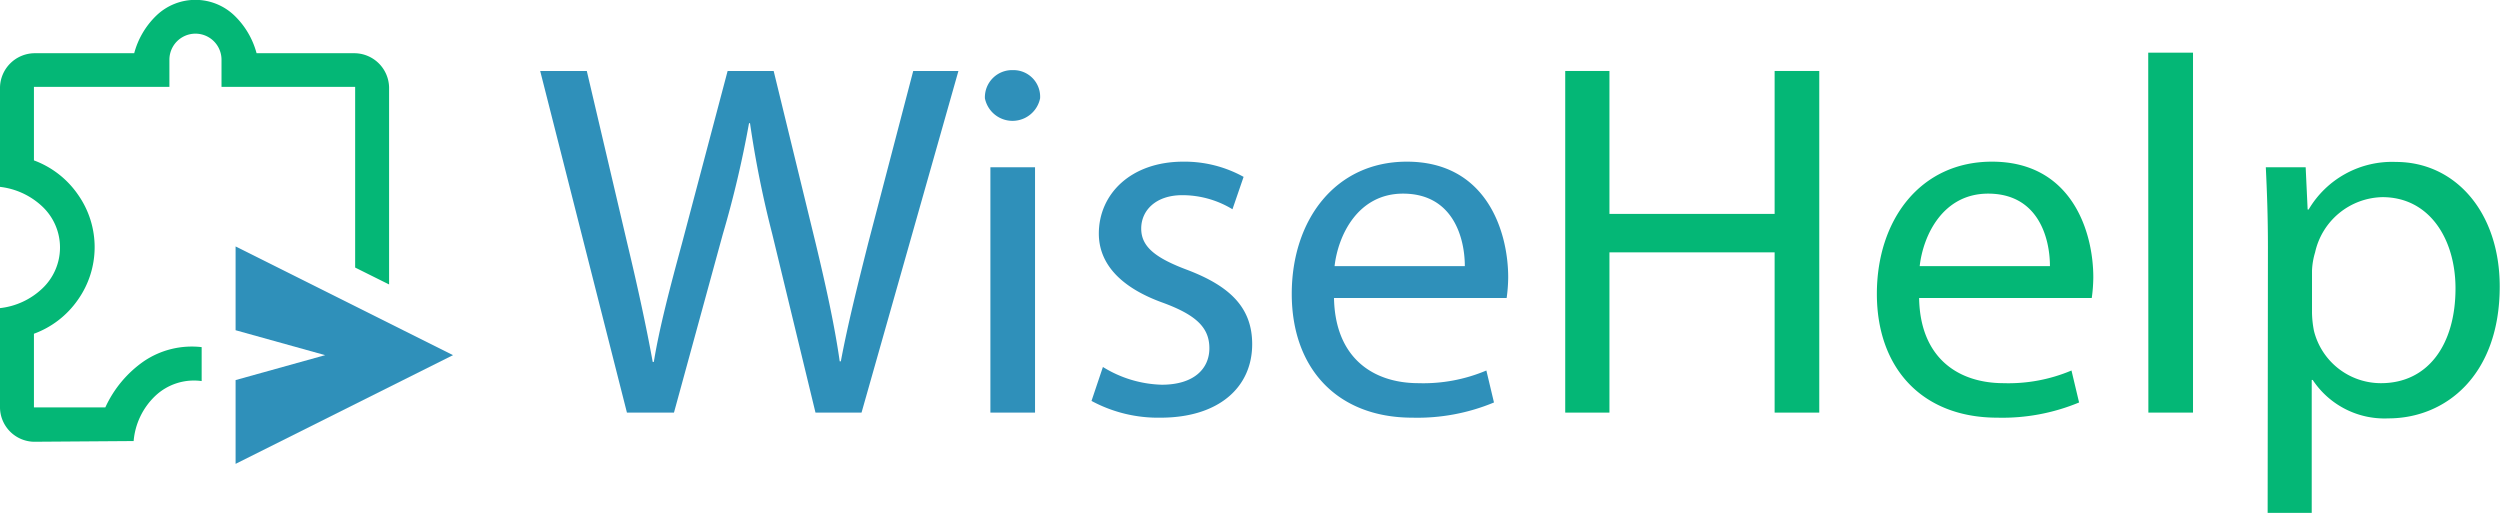 <svg id="Layer_2" data-name="Layer 2" xmlns="http://www.w3.org/2000/svg" viewBox="0 0 177.53 36.42"><defs><style>.cls-1{fill:#2f90ba;}.cls-2{fill:#04b776;}</style></defs><path class="cls-1" d="M7155.79,7208.63l-6.16-24.26h3.31l2.88,12.27c.72,3,1.37,6,1.8,8.39h.08c.39-2.41,1.15-5.29,2-8.42l3.24-12.24h3.27l3,12.31c.69,2.88,1.33,5.76,1.69,8.31h.08c.5-2.66,1.18-5.36,1.94-8.38l3.2-12.24h3.21l-6.88,24.26h-3.27l-3.06-12.64a73.66,73.66,0,0,1-1.59-7.91h-.07a75.12,75.12,0,0,1-1.87,7.91l-3.46,12.64Z" transform="translate(-7111.27 -7179.33)"/><path class="cls-1" d="M7185.13,7186.31a2,2,0,0,1-3.92,0,1.93,1.93,0,0,1,2-2A1.89,1.89,0,0,1,7185.13,7186.31Zm-3.53,22.32v-17.42h3.17v17.42Z" transform="translate(-7111.27 -7179.33)"/><path class="cls-1" d="M7189.59,7205.39a8.33,8.33,0,0,0,4.18,1.26c2.3,0,3.38-1.15,3.38-2.59s-.9-2.34-3.24-3.21c-3.13-1.11-4.61-2.84-4.61-4.93,0-2.81,2.27-5.11,6-5.11a8.64,8.64,0,0,1,4.28,1.08l-.79,2.3a6.85,6.85,0,0,0-3.57-1c-1.87,0-2.91,1.08-2.91,2.37s1,2.09,3.31,2.95c3,1.15,4.57,2.67,4.57,5.26,0,3.06-2.37,5.22-6.51,5.22a9.94,9.94,0,0,1-4.9-1.19Z" transform="translate(-7111.27 -7179.33)"/><path class="cls-1" d="M7206,7200.49c.08,4.29,2.81,6.05,6,6.05a11.5,11.5,0,0,0,4.82-.9l.54,2.27a14.13,14.13,0,0,1-5.79,1.08c-5.37,0-8.57-3.53-8.57-8.79s3.1-9.39,8.17-9.39c5.69,0,7.2,5,7.2,8.21a11.08,11.08,0,0,1-.11,1.47Zm9.29-2.26c0-2-.83-5.15-4.39-5.15-3.2,0-4.61,2.95-4.86,5.15Z" transform="translate(-7111.27 -7179.33)"/><path class="cls-2" d="M7225.56,7184.37v10.15h11.73v-10.15h3.17v24.26h-3.17v-11.38h-11.73v11.38h-3.14v-24.26Z" transform="translate(-7111.27 -7179.33)"/><path class="cls-2" d="M7247.55,7200.49c.07,4.29,2.81,6.05,6,6.05a11.5,11.5,0,0,0,4.82-.9l.54,2.27a14.19,14.19,0,0,1-5.8,1.08c-5.36,0-8.56-3.53-8.56-8.79s3.09-9.39,8.17-9.39c5.69,0,7.2,5,7.2,8.21a11.08,11.08,0,0,1-.11,1.47Zm9.29-2.26c0-2-.83-5.15-4.39-5.15-3.21,0-4.61,2.95-4.86,5.15Z" transform="translate(-7111.27 -7179.33)"/><path class="cls-2" d="M7263.82,7183.07H7267v25.56h-3.17Z" transform="translate(-7111.27 -7179.33)"/><path class="cls-2" d="M7272.32,7196.89c0-2.23-.07-4-.15-5.68H7275l.14,3h.07a6.87,6.87,0,0,1,6.2-3.38c4.21,0,7.37,3.56,7.37,8.85,0,6.27-3.81,9.36-7.91,9.36a6.11,6.11,0,0,1-5.37-2.73h-.07v9.46h-3.13Zm3.13,4.65a7.28,7.28,0,0,0,.14,1.29,4.9,4.9,0,0,0,4.76,3.71c3.34,0,5.29-2.74,5.29-6.73,0-3.49-1.84-6.48-5.19-6.48a5,5,0,0,0-4.78,3.92,5.13,5.13,0,0,0-.22,1.3Z" transform="translate(-7111.27 -7179.33)"/><polygon class="cls-1" points="16.73 32.94 16.73 26.99 23.09 25.22 16.73 23.45 16.73 17.5 32.17 25.22 16.73 32.94"/><path class="cls-2" d="M7113.68,7210.7a2.46,2.46,0,0,1-2.41-2.41v-7.08a5.19,5.19,0,0,0,3-1.39,4,4,0,0,0,0-5.83,5.25,5.25,0,0,0-3-1.39v-7.07a2.48,2.48,0,0,1,2.41-2.42h7.12a5.78,5.78,0,0,1,1.59-2.69,4,4,0,0,1,5.51,0,5.78,5.78,0,0,1,1.59,2.69h7a2.48,2.48,0,0,1,2.41,2.42v14l-2.41-1.2v-12.83H7127v-1.93a1.85,1.85,0,1,0-3.7,0v1.93h-9.62v5.22a6.55,6.55,0,0,1,3.12,2.42,6.47,6.47,0,0,1,0,7.48,6.53,6.53,0,0,1-3.12,2.41v5.23h5.07a8.08,8.08,0,0,1,2.74-3.28,6.08,6.08,0,0,1,4.1-1v2.41a4,4,0,0,0-3.3,1.06,5,5,0,0,0-1.53,3.2Z" transform="translate(-7111.27 -7179.33)"/></svg>